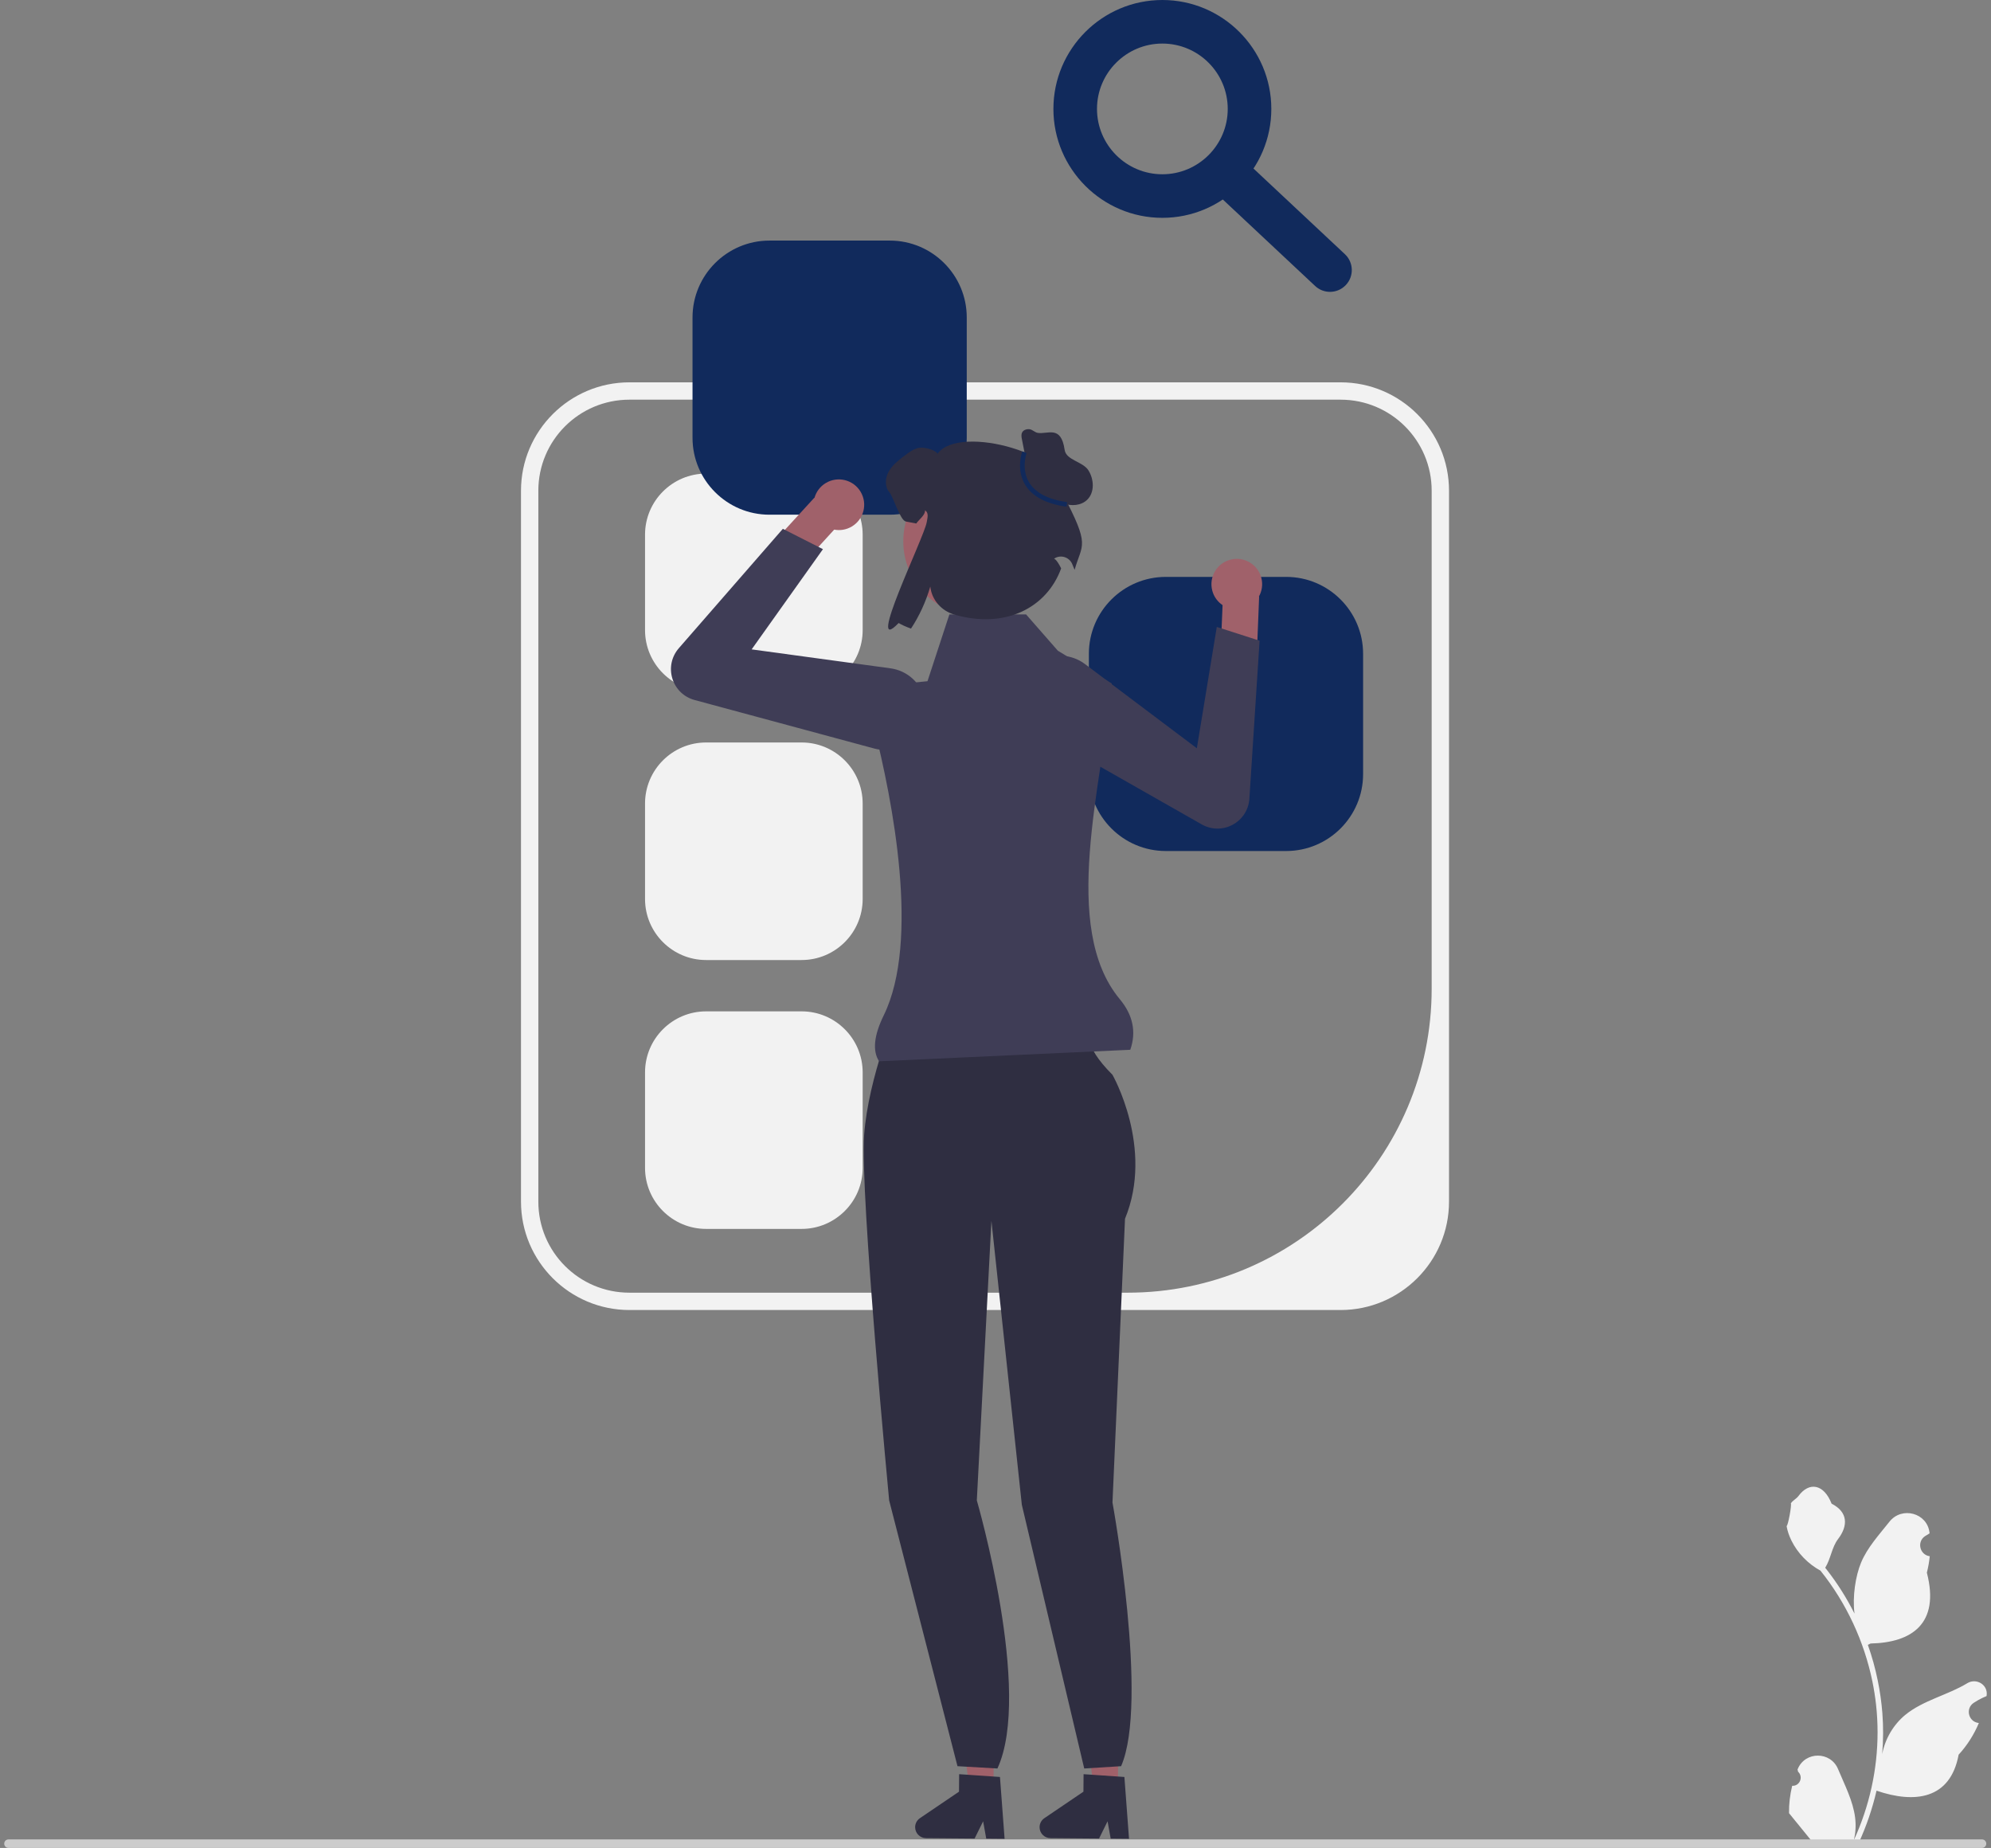 <svg width="236" height="219" viewBox="0 0 236 219" fill="none" xmlns="http://www.w3.org/2000/svg">
<rect x="0" y="0" width="236" height="219" fill="#808080" stroke="none"/>
<g clip-path="url(#clip0_12467_86893)">
<path d="M158.906 155.252H74.606C67.52 155.252 61.755 149.49 61.755 142.408V58.154C61.755 51.072 67.52 45.311 74.606 45.311H158.906C165.992 45.311 171.757 51.072 171.757 58.154V142.408C171.757 149.49 165.992 155.252 158.906 155.252ZM74.606 47.366C68.644 47.366 63.811 52.196 63.811 58.154V142.408C63.811 148.367 68.644 153.197 74.606 153.197H133.656C153.563 153.197 169.701 137.068 169.701 117.172V58.154C169.701 52.196 164.868 47.366 158.906 47.366L74.606 47.366Z" fill="#F2F2F2"/>
<path d="M83.694 56.127C79.704 56.127 76.458 59.371 76.458 63.359V74.678C76.458 78.666 79.704 81.91 83.694 81.91H95.019C99.009 81.91 102.255 78.666 102.255 74.678V63.359C102.255 59.371 99.009 56.127 95.019 56.127H83.694Z" fill="#F2F2F2"/>
<path d="M83.694 87.992C79.704 87.992 76.458 91.236 76.458 95.224V106.543C76.458 110.53 79.704 113.774 83.694 113.774H95.019C99.009 113.774 102.255 110.53 102.255 106.543V95.224C102.255 91.236 99.009 87.992 95.019 87.992H83.694Z" fill="#F2F2F2"/>
<path d="M83.694 119.857C79.704 119.857 76.458 123.101 76.458 127.088V138.408C76.458 142.395 79.704 145.639 83.694 145.639H95.019C99.009 145.639 102.255 142.395 102.255 138.408V127.088C102.255 123.101 99.009 119.857 95.019 119.857H83.694Z" fill="#F2F2F2"/>
<path d="M91.204 28.511C86.177 28.511 82.087 32.599 82.087 37.623V51.886C82.087 56.91 86.177 60.998 91.204 60.998H105.474C110.502 60.998 114.592 56.91 114.592 51.886V37.623C114.592 32.599 110.502 28.511 105.474 28.511H91.204Z" fill="#112A5C"/>
<path d="M138.186 68.368C133.158 68.368 129.068 72.456 129.068 77.481V91.743C129.068 96.768 133.158 100.855 138.186 100.855H152.456C157.483 100.855 161.573 96.768 161.573 91.743V77.481C161.573 72.456 157.483 68.368 152.456 68.368H138.186Z" fill="#112A5C"/>
<path d="M117.76 211.926L114.861 211.901L113.578 200.465L117.857 200.501L117.76 211.926Z" fill="#A0616A"/>
<path d="M108.475 216.533C108.468 217.246 109.044 217.833 109.76 217.84L115.524 217.888L116.533 215.844L116.903 217.898L119.078 217.918L118.529 210.59L117.772 210.539L114.686 210.327L113.69 210.26L113.673 212.334L109.043 215.472C108.69 215.712 108.478 216.108 108.475 216.533Z" fill="#2F2E41"/>
<path d="M132.51 211.926L129.611 211.901L128.328 200.465L132.607 200.501L132.51 211.926Z" fill="#A0616A"/>
<path d="M123.225 216.533C123.218 217.246 123.794 217.833 124.51 217.84L130.274 217.888L131.283 215.844L131.653 217.898L133.828 217.918L133.279 210.59L132.522 210.539L129.436 210.327L128.44 210.26L128.423 212.334L123.793 215.472C123.44 215.712 123.228 216.108 123.225 216.533Z" fill="#2F2E41"/>
<path d="M106.385 119.463L118.136 119.833L129.269 122.306C129.269 122.306 128.155 123.666 131.866 127.375C131.866 127.375 136.814 136.029 133.351 144.436L131.866 178.063C131.866 178.063 136.194 201.767 132.887 209.312L128.517 209.585L121.122 178.336L117.517 144.683L115.786 177.815C115.786 177.815 122.411 200.557 118.227 209.585L113.494 209.312L105.395 177.815C105.395 177.815 101.932 141.468 102.426 134.545C102.921 127.622 106.385 119.463 106.385 119.463Z" fill="#2F2E41"/>
<path d="M145.848 66.327C144.241 66.742 143.276 68.381 143.692 69.987C143.883 70.722 144.332 71.321 144.916 71.716L144.915 71.72L144.687 77.237L148.912 79.191L149.249 70.701L149.219 70.702C149.586 70.05 149.712 69.262 149.51 68.481C149.094 66.876 147.454 65.911 145.848 66.327Z" fill="#A0616A"/>
<path d="M122.239 86.016C121.352 85.137 120.837 83.945 120.818 82.649C120.792 80.91 121.664 79.332 123.15 78.428C124.861 77.386 127.001 77.491 128.602 78.696L141.866 88.677L144.23 74.298L149.304 75.931L148.093 94.654C148.008 95.964 147.268 97.118 146.112 97.741C144.956 98.364 143.585 98.348 142.443 97.699L123.274 86.799C122.889 86.58 122.542 86.316 122.239 86.016Z" fill="#3F3D56"/>
<path d="M102.013 58.284C102.861 59.709 102.392 61.552 100.966 62.399C100.312 62.788 99.572 62.897 98.879 62.767L98.876 62.77L95.151 66.848L90.775 65.263L96.516 58.997L96.537 59.019C96.736 58.298 97.201 57.649 97.895 57.237C99.321 56.389 101.165 56.858 102.013 58.284Z" fill="#A0616A"/>
<path d="M103.622 88.706L82.331 82.958C81.063 82.616 80.078 81.662 79.696 80.406C79.314 79.151 79.601 77.81 80.463 76.82L92.793 62.672L97.547 65.083L89.096 76.958L105.547 79.203C107.532 79.474 109.126 80.905 109.608 82.849C110.026 84.537 109.533 86.271 108.29 87.487C107.363 88.394 106.158 88.878 104.909 88.878C104.482 88.878 104.05 88.822 103.622 88.706Z" fill="#3F3D56"/>
<path d="M133.976 124.41L104.203 125.775C103.385 124.534 103.607 122.667 104.752 120.331C109.076 111.507 105.792 94.816 103.583 86.124C102.963 83.685 104.627 81.261 107.132 81.011L109.939 80.73L112.534 72.813H121.622L125.393 77.118L131.791 81.003C130.627 92.993 125.664 109.924 132.734 118.415C134.28 120.272 134.718 122.28 133.976 124.41Z" fill="#3F3D56"/>
<path d="M115.922 72.996C120.811 72.996 124.775 69.035 124.775 64.149C124.775 59.263 120.811 55.302 115.922 55.302C111.034 55.302 107.07 59.263 107.07 64.149C107.07 69.035 111.034 72.996 115.922 72.996Z" fill="#A0616A"/>
<path d="M125.939 58.486C127.171 53.998 113.748 50.15 111.139 53.764C110.776 53.25 109.436 52.938 108.821 53.095C108.206 53.253 107.689 53.647 107.184 54.029C106.49 54.561 105.771 55.113 105.345 55.879C104.916 56.642 104.85 57.682 105.427 58.344C105.884 58.87 106.688 61.668 107.376 61.806C107.855 61.904 108.259 61.983 108.606 62.04C108.915 61.589 109.703 61.023 109.646 60.477C110.113 60.786 109.943 61.33 109.848 61.885C109.535 63.735 102.475 78.054 106.518 73.834C106.919 74.071 107.414 74.291 107.985 74.493C108.953 73.034 109.748 71.312 110.272 69.512L110.275 69.546C110.456 71.11 111.599 72.393 113.113 72.832C119.183 74.589 124.093 72.01 125.782 67.359C125.164 66.105 124.894 66.241 124.95 66.204C125.722 65.684 126.782 66.024 127.114 66.893C127.212 67.149 127.301 67.368 127.378 67.533C128.258 64.387 129.305 64.841 125.939 58.486Z" fill="#2F2E41"/>
<path d="M121.752 55.23L121.132 52.062C121.08 51.795 121.03 51.506 121.151 51.263C121.305 50.95 121.702 50.821 122.047 50.87C122.392 50.92 122.651 51.236 122.994 51.296C124.189 51.507 125.767 50.328 126.195 53.311C126.374 54.555 128.36 54.686 129.023 55.754C129.686 56.821 129.767 58.362 128.862 59.234C128.139 59.93 126.979 60.011 126.04 59.655C125.101 59.299 124.348 58.581 123.689 57.823C123.031 57.065 122.435 56.245 121.676 55.588" fill="#2F2E41"/>
<path d="M126.412 60.049C123.99 59.71 122.339 58.83 121.505 57.432C120.413 55.602 121.145 53.587 121.176 53.502L121.688 53.692C121.681 53.711 121.018 55.555 121.977 57.157C122.723 58.403 124.241 59.194 126.488 59.508L126.412 60.049Z" fill="#112A5C"/>
<path d="M137.779 25.816C130.658 25.816 124.864 20.025 124.864 12.908C124.864 5.791 130.658 0 137.779 0C144.9 0 150.694 5.791 150.694 12.908C150.694 20.025 144.9 25.816 137.779 25.816ZM137.779 5.163C133.506 5.163 130.03 8.637 130.03 12.908C130.03 17.179 133.506 20.653 137.779 20.653C142.052 20.653 145.528 17.179 145.528 12.908C145.528 8.637 142.052 5.163 137.779 5.163Z" fill="#112A5C"/>
<path d="M157.65 34.588C157.017 34.588 156.383 34.357 155.884 33.889L143.763 22.536C142.721 21.561 142.668 19.928 143.644 18.888C144.618 17.844 146.252 17.792 147.294 18.769L159.416 30.123C160.458 31.097 160.511 32.731 159.534 33.771C159.026 34.314 158.339 34.588 157.65 34.588Z" fill="#112A5C"/>
<path d="M212.434 211.636C213.312 211.691 213.798 210.6 213.133 209.965L213.067 209.702C213.076 209.681 213.085 209.66 213.094 209.639C213.982 207.522 216.992 207.537 217.872 209.657C218.654 211.538 219.649 213.423 219.894 215.412C220.004 216.29 219.954 217.185 219.759 218.046C221.591 214.048 222.555 209.682 222.555 205.292C222.555 204.188 222.494 203.085 222.371 201.985C222.269 201.085 222.129 200.19 221.948 199.304C220.968 194.513 218.845 189.949 215.784 186.137C214.312 185.333 213.085 184.077 212.343 182.57C212.077 182.027 211.868 181.442 211.77 180.847C211.937 180.869 212.401 178.319 212.275 178.163C212.508 177.809 212.926 177.633 213.181 177.288C214.449 175.57 216.195 175.87 217.107 178.204C219.055 179.187 219.074 180.816 217.879 182.383C217.118 183.381 217.014 184.73 216.347 185.797C216.415 185.885 216.487 185.97 216.555 186.058C217.814 187.671 218.903 189.406 219.82 191.228C219.561 189.203 219.944 186.763 220.597 185.191C221.34 183.399 222.733 181.89 223.96 180.341C225.433 178.48 228.454 179.292 228.714 181.651C228.716 181.674 228.719 181.697 228.721 181.719C228.539 181.822 228.361 181.931 228.186 182.047C227.192 182.704 227.535 184.245 228.714 184.427L228.741 184.431C228.675 185.086 228.562 185.737 228.397 186.376C229.971 192.458 226.574 194.674 221.723 194.773C221.616 194.828 221.511 194.883 221.404 194.935C221.896 196.318 222.288 197.737 222.579 199.175C222.84 200.445 223.021 201.73 223.123 203.019C223.249 204.647 223.238 206.282 223.101 207.907L223.109 207.849C223.458 206.06 224.43 204.389 225.841 203.231C227.943 201.505 230.914 200.869 233.182 199.482C234.274 198.814 235.673 199.677 235.482 200.942L235.473 201.003C235.135 201.14 234.806 201.299 234.487 201.477C234.305 201.58 234.126 201.689 233.952 201.804C232.958 202.462 233.301 204.003 234.48 204.184L234.506 204.188C234.526 204.191 234.542 204.194 234.561 204.197C233.982 205.571 233.175 206.848 232.164 207.948C231.18 213.257 226.954 213.761 222.434 212.215H222.431C221.937 214.366 221.215 216.468 220.287 218.472H212.626C212.599 218.387 212.574 218.299 212.549 218.214C213.258 218.258 213.972 218.216 214.669 218.088C214.101 217.39 213.532 216.688 212.964 215.991C212.95 215.977 212.939 215.964 212.928 215.95C212.64 215.593 212.349 215.239 212.061 214.882L212.06 214.882C212.042 213.787 212.174 212.695 212.434 211.636Z" fill="#F2F2F2"/>
<path d="M0.5 218.494C0.5 218.775 0.725 219 1.006 219H234.935C235.215 219 235.44 218.775 235.44 218.494C235.44 218.214 235.215 217.989 234.935 217.989H1.006C0.725 217.989 0.5 218.214 0.5 218.494Z" fill="#CCCCCC"/>
</g>
<defs>
<clipPath id="clip0_12467_86893">
<rect width="235" height="219" fill="white" transform="translate(0.5)"/>
</clipPath>
</defs>
</svg>
